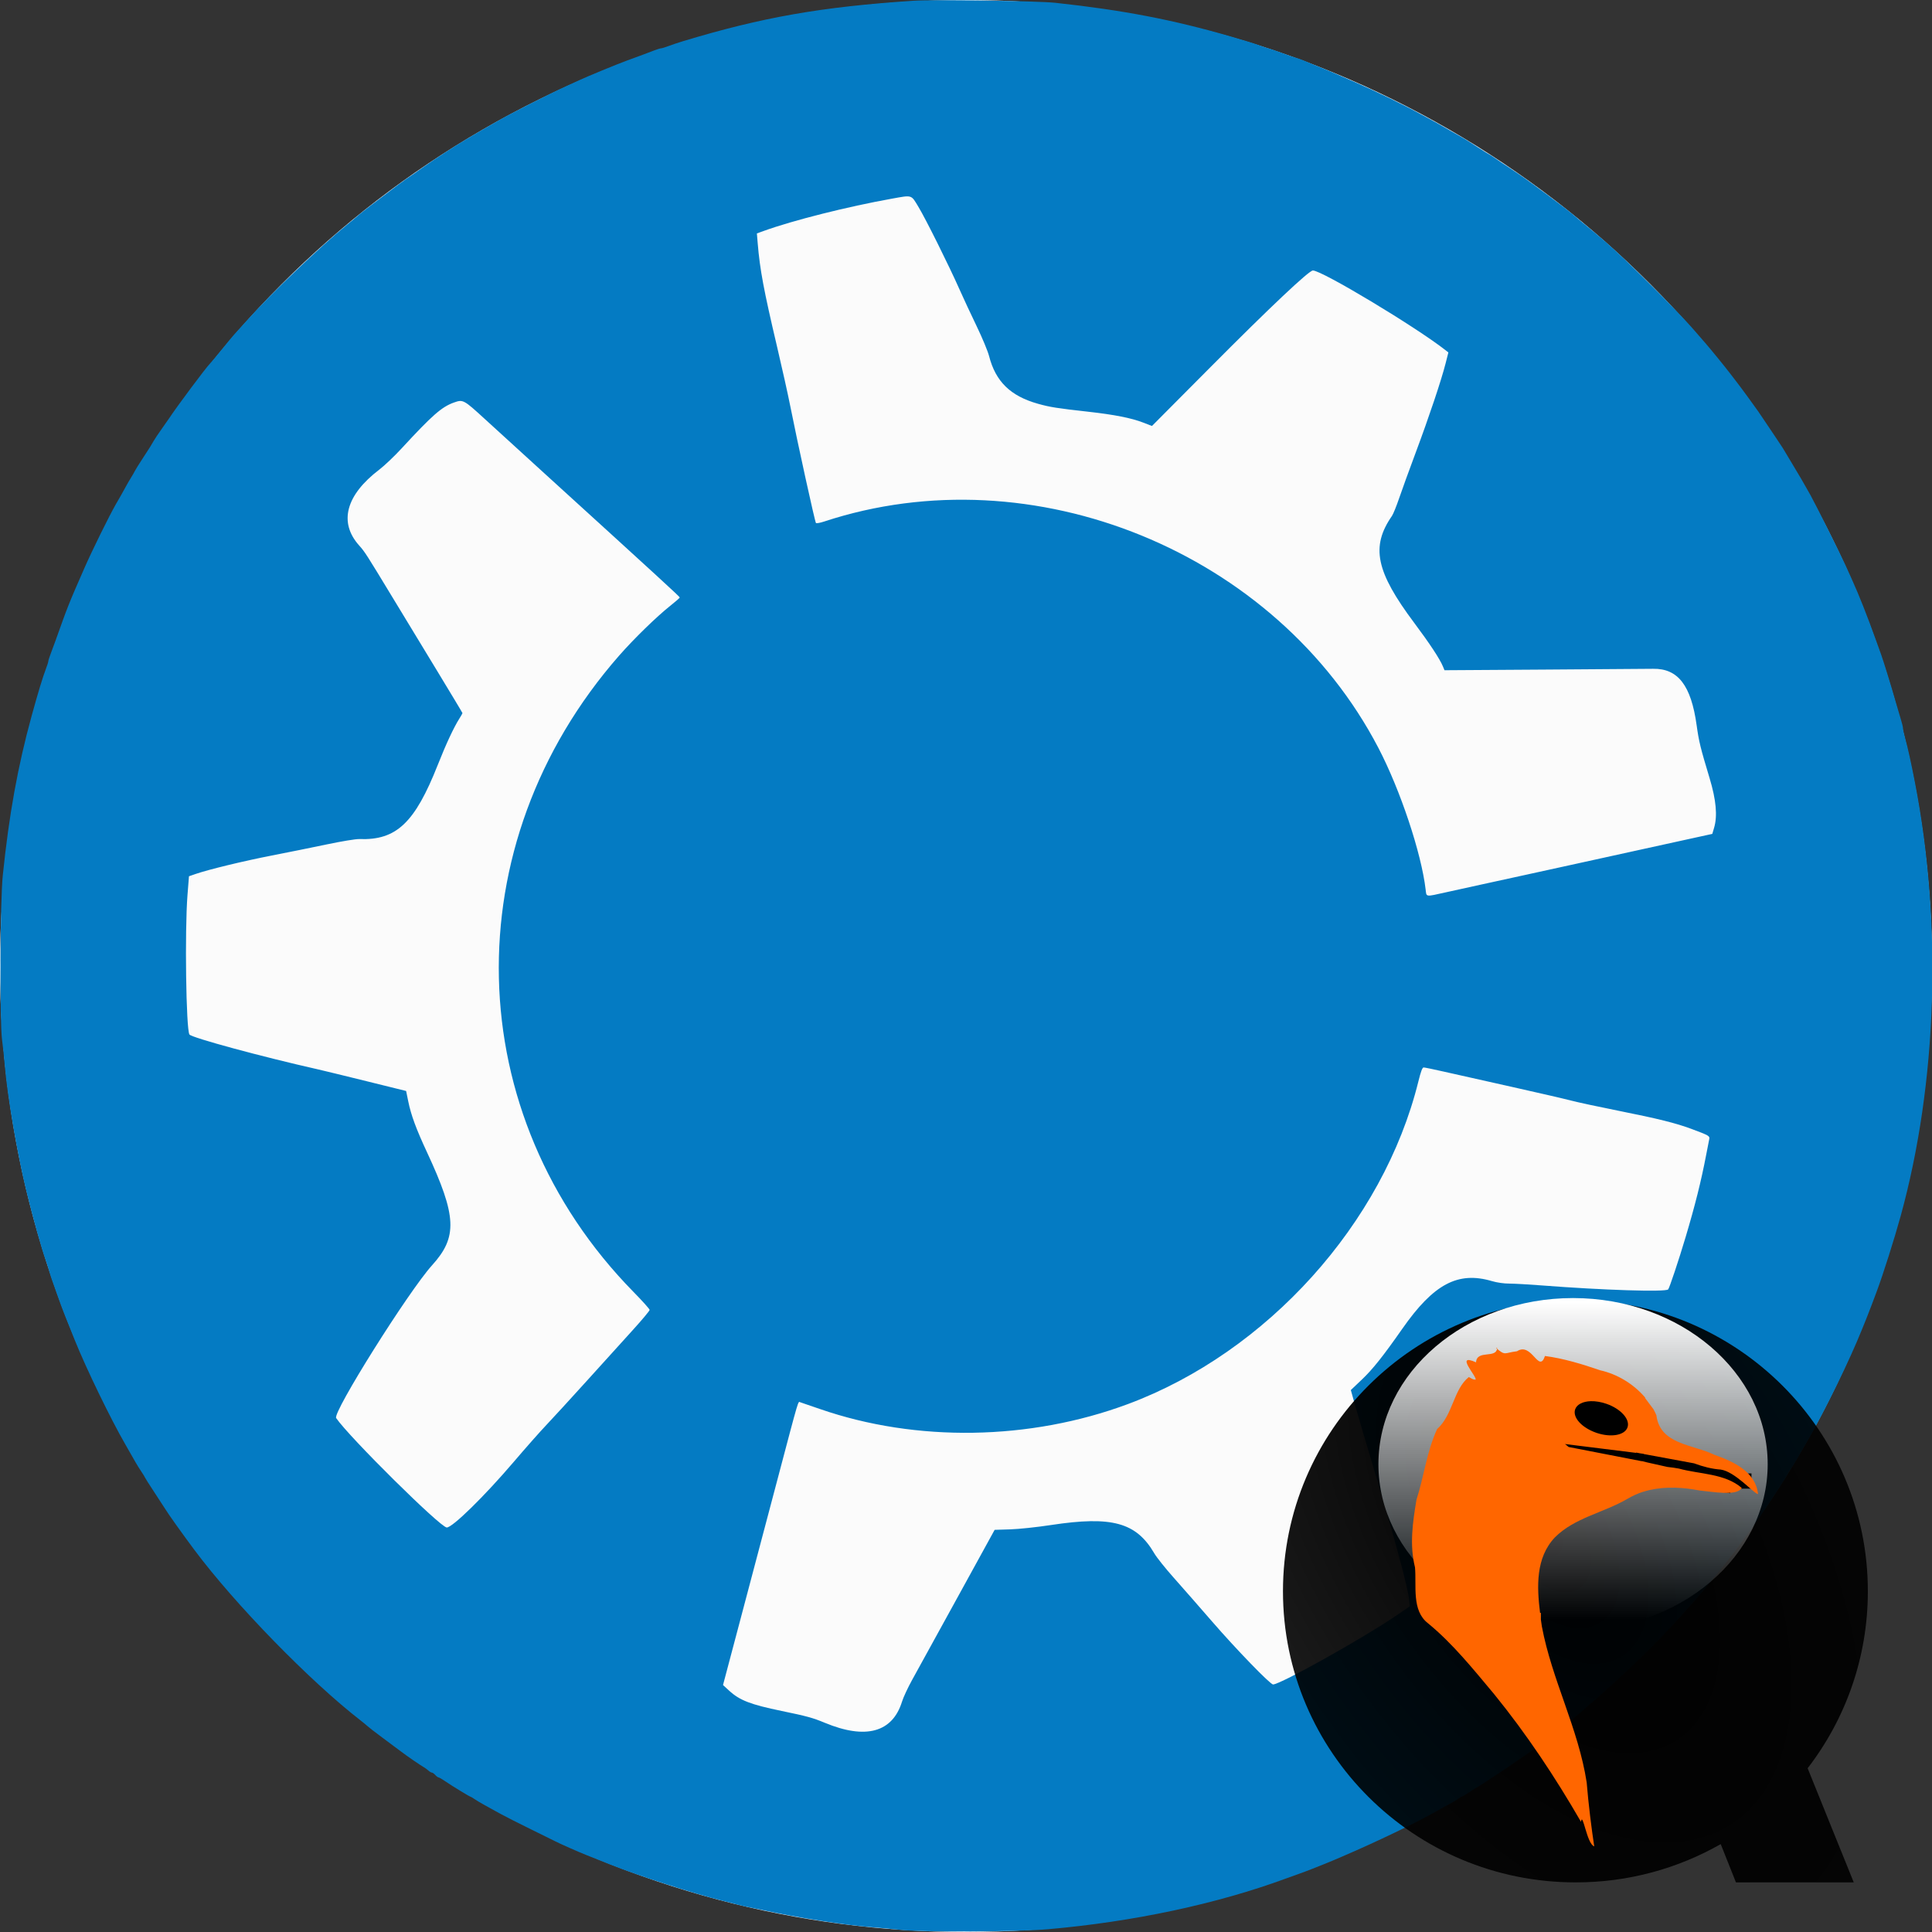 <svg width="512" height="512" viewBox="0 0 512 512" fill="none" xmlns="http://www.w3.org/2000/svg">
<rect x="0" y="0" width="512" height="512" fill="#333333" stroke="none"/>
<circle cx="256" cy="256" r="256" fill="white"/>
<g clip-path="url(#clip0_2:81)">
<path fill-rule="evenodd" clip-rule="evenodd" d="M236.32 52.658C224.597 54.758 210.18 58.389 202.451 61.184L200.582 61.86L200.798 64.449C201.38 71.46 202.395 76.885 205.941 91.923C207.259 97.514 208.828 104.57 209.427 107.603C211.276 116.951 215.971 138.339 216.232 138.6C216.369 138.735 217.331 138.566 218.372 138.223C273.758 119.945 338.241 146.284 365.31 198.24C371.093 209.341 376.672 226.072 377.805 235.711C378.046 237.757 377.658 237.7 383.093 236.492C385.44 235.969 389.664 235.041 392.48 234.428C395.296 233.816 400.625 232.652 404.32 231.841C408.015 231.032 413.344 229.864 416.16 229.247C418.976 228.63 426.104 227.064 432 225.769C437.896 224.472 445.207 222.867 448.247 222.202L453.774 220.991L454.246 219.397C455.185 216.242 454.803 212.013 453.064 206.24C450.628 198.164 450.226 196.52 449.628 192.209C448.163 181.635 444.681 177.12 438.08 177.238C436.76 177.261 423.784 177.357 409.243 177.449L382.805 177.618L382.39 176.614C381.56 174.612 378.88 170.543 374.798 165.088C364.602 151.462 363.232 144.887 368.888 136.716C369.222 136.234 370.083 134.112 370.799 132C371.518 129.888 373.503 124.416 375.213 119.84C378.71 110.477 381.944 100.828 383.077 96.38L383.836 93.4L383.039 92.777C375.063 86.54 350.322 71.675 347.928 71.681C346.89 71.685 336.659 81.338 320.879 97.204L305.28 112.891L302.945 111.985C299.844 110.78 295.255 109.875 288.379 109.11C280.097 108.188 278.231 107.892 275.072 107.003C267.772 104.947 263.848 101.116 262.111 94.346C261.779 93.056 260.292 89.48 258.803 86.4C257.316 83.32 255.268 78.929 254.253 76.64C248.865 64.498 242.22 52.038 241.084 51.956C240.753 51.932 238.607 52.247 236.32 52.658ZM120.27 106.685C117.052 107.835 114.528 110.051 106.446 118.816C104.535 120.888 101.871 123.421 100.526 124.445C91.638 131.212 89.714 138.445 95.176 144.554C96.687 146.245 97.009 146.744 104.074 158.4C106.794 162.888 112.067 171.572 115.79 177.697C119.514 183.823 122.56 188.902 122.56 188.984C122.56 189.066 122.181 189.732 121.719 190.465C120.227 192.829 118.213 197.151 116.009 202.72C109.921 218.103 105.027 222.724 95.2 222.362C94.3 222.328 90.517 222.952 86.56 223.784C82.688 224.598 76.136 225.923 72 226.728C64.576 228.173 55.264 230.429 51.84 231.611L50.08 232.219L49.69 237.149C48.938 246.648 49.304 272.835 50.207 274.157C50.78 274.998 69.379 280.041 84.32 283.406C85.553 283.684 91.3 285.083 97.094 286.515L107.628 289.12L108.182 291.84C108.931 295.514 110.259 299.123 113.153 305.341C121.051 322.316 121.302 327.799 114.523 335.29C108.284 342.181 88.09 374.346 89.085 375.802C92.561 380.882 116.737 404.8 118.399 404.8C119.927 404.8 128.373 396.524 136.16 387.395C139.297 383.717 143.181 379.324 144.791 377.635C146.4 375.944 151.232 370.671 155.528 365.92C159.825 361.169 165.324 355.092 167.749 352.42C170.175 349.746 172.159 347.37 172.156 347.14C172.155 346.909 170.244 344.776 167.91 342.4C121.773 295.416 120.14 223.881 164.062 173.76C168.004 169.261 174.066 163.359 177.701 160.48C179.035 159.424 180.134 158.461 180.143 158.341C180.159 158.14 174.728 153.16 144.64 125.779C138.744 120.415 131.518 113.823 128.58 111.132C122.835 105.869 122.724 105.81 120.27 106.685ZM375.871 286.644C366.584 324.191 335.791 358.369 298.88 372.104C272.92 381.763 242.866 382.246 217.335 373.418C214.753 372.525 212.397 371.718 212.099 371.625C211.445 371.42 211.94 369.75 205.971 392.32C203.434 401.912 199.166 418.038 196.484 428.155L191.607 446.55L193.238 448.049C196.024 450.611 198.884 451.715 207.2 453.434C213.81 454.799 215.423 455.242 218.56 456.547C229.427 461.066 236.522 459.118 239.054 450.92C239.405 449.783 240.617 447.186 241.747 445.147C242.878 443.108 248.254 433.336 253.696 423.43L263.589 405.422L267.715 405.294C270.067 405.22 274.729 404.726 278.56 404.143C294.693 401.69 301.135 403.465 305.916 411.681C306.531 412.737 308.835 415.622 311.036 418.094C313.238 420.567 317.842 425.823 321.267 429.774C327.584 437.065 336.629 446.4 337.374 446.4C339.296 446.4 361.306 434.103 369.92 428.215L373.6 425.7L373.5 424.451C373.233 421.12 370.001 409.073 363.894 388.64C361.79 381.6 359.599 374.161 359.027 372.109L357.985 368.379L360.942 365.564C363.817 362.829 366.546 359.398 371.607 352.16C379.918 340.273 386.345 336.847 395.359 339.501C396.727 339.904 398.532 340.163 399.999 340.166C401.32 340.17 405.135 340.385 408.48 340.645C424.801 341.91 441.353 342.435 442.077 341.71C443.398 340.388 450.15 316.498 452.147 306.08C452.518 304.145 452.891 302.239 452.975 301.846C453.146 301.053 452.826 300.873 448.188 299.15C444.095 297.628 439.314 296.44 429.032 294.388C423.712 293.327 417.992 292.097 416.32 291.654C414.648 291.213 407.52 289.565 400.48 287.994C393.44 286.423 385.448 284.63 382.72 284.012C379.992 283.392 377.544 282.885 377.28 282.886C376.933 282.888 376.541 283.935 375.871 286.644Z" fill="#FBFBFB"/>
<path fill-rule="evenodd" clip-rule="evenodd" d="M242.08 0.197C217.743 1.8 201.958 4.572 180.96 10.931C179.727 11.304 178.017 11.877 177.157 12.205C176.298 12.533 175.418 12.8 175.2 12.8C174.982 12.8 174.102 13.074 173.243 13.409C171.745 13.994 169.896 14.683 166.08 16.074C163.507 17.014 155.645 20.255 153.44 21.286C152.913 21.533 151.328 22.257 149.92 22.895C145.646 24.831 135.616 29.924 132.081 31.951C130.916 32.62 129.939 33.178 127.441 34.605C126.78 34.982 125.807 35.555 125.28 35.877C124.753 36.2 123.816 36.759 123.2 37.121C120.6 38.647 114.959 42.309 112.367 44.154C111.25 44.949 110.011 45.816 109.615 46.08C107.818 47.278 106.901 47.927 104.96 49.375C100.511 52.694 95.538 56.502 95.058 56.96C94.78 57.224 93.403 58.376 91.996 59.519C84.657 65.485 71.822 77.77 65.265 85.106C63.777 86.77 62.344 88.353 62.08 88.626C61.816 88.899 60.376 90.632 58.88 92.48C57.384 94.328 55.925 96.076 55.636 96.364C54.564 97.436 46.853 107.771 44.8 110.886C44.536 111.287 43.636 112.572 42.801 113.742C41.966 114.911 41.029 116.312 40.721 116.855C39.982 118.156 39.823 118.41 37.736 121.6C36.758 123.096 35.862 124.536 35.745 124.8C35.629 125.064 35.174 125.856 34.735 126.56C34.296 127.264 33.67 128.344 33.343 128.96C33.016 129.576 32.435 130.62 32.054 131.281C31.672 131.94 31.05 133.02 30.673 133.681C28.897 136.782 24.384 145.948 22.363 150.56C18.158 160.152 18.029 160.476 14.72 169.76C14.344 170.816 13.758 172.403 13.418 173.286C13.078 174.17 12.8 175.05 12.8 175.244C12.8 175.437 12.53 176.298 12.2 177.157C11.342 179.392 10.081 183.542 8.373 189.76C4.71 203.084 2.401 215.853 0.737 232C0.014 239.013 -0.116 270.79 0.557 275.681C0.776 277.266 1.089 280.218 1.256 282.241C1.932 290.472 4.561 305.778 7.026 315.84C8.681 322.592 11.063 331.11 12.085 333.92C12.339 334.624 12.733 335.848 12.959 336.64C13.184 337.432 13.55 338.584 13.773 339.2C13.994 339.816 14.453 341.112 14.79 342.08C15.764 344.872 16.639 347.238 17.304 348.881C17.642 349.716 18.208 351.121 18.56 352C18.912 352.881 19.474 354.284 19.808 355.121C22.802 362.597 29.347 376.101 33.225 382.801C34.134 384.37 35.04 385.956 35.876 387.441C36.247 388.1 36.968 389.26 37.476 390.016C37.984 390.773 38.4 391.453 38.4 391.528C38.4 391.602 39.516 393.359 40.879 395.432C42.244 397.504 43.503 399.438 43.68 399.73C44.554 401.175 48.221 406.328 51.506 410.726C62.313 425.198 82.154 445.551 95.642 456C96.209 456.44 97.007 457.1 97.416 457.467C97.824 457.833 99.58 459.187 101.318 460.476C103.058 461.765 105.272 463.416 106.24 464.146C108.051 465.51 111.282 467.733 112.351 468.348C112.684 468.54 113.22 468.936 113.542 469.229C113.866 469.521 114.277 469.76 114.455 469.76C114.634 469.76 115.041 470.048 115.36 470.4C115.679 470.752 116.07 471.04 116.232 471.04C116.393 471.04 117.198 471.506 118.022 472.074C119.677 473.219 124.502 476.16 124.722 476.16C124.799 476.16 125.243 476.426 125.71 476.751C126.177 477.077 127.424 477.818 128.48 478.399C129.536 478.98 131.407 480.013 132.64 480.694C133.873 481.376 137.544 483.238 140.8 484.832C144.056 486.427 146.981 487.871 147.3 488.041C148.198 488.52 153.585 490.898 155.279 491.564C156.117 491.891 157.519 492.448 158.4 492.8C159.279 493.152 160.757 493.742 161.679 494.111C169.267 497.138 183.642 501.78 191.36 503.695C192.856 504.067 194.801 504.563 195.68 504.799C196.561 505.034 197.784 505.317 198.4 505.427C199.016 505.537 200.744 505.896 202.24 506.222C211.3 508.205 224.09 510.205 231.1 510.737C233.226 510.899 236.566 511.21 238.523 511.43C244.323 512.083 269.65 511.976 277.76 511.265C300.472 509.274 322.616 504.543 340.96 497.763C342.191 497.307 343.776 496.737 344.48 496.497C345.184 496.255 346.516 495.757 347.441 495.389C348.364 495.021 349.804 494.449 350.641 494.117C351.476 493.786 352.736 493.269 353.44 492.966C354.144 492.666 355.151 492.234 355.68 492.009C364.635 488.178 375.91 482.76 380.64 480.015C381.344 479.607 382.856 478.771 384 478.157C385.144 477.544 386.308 476.844 386.586 476.6C386.863 476.358 387.194 476.16 387.32 476.16C387.447 476.16 388.419 475.584 389.478 474.88C390.538 474.176 391.47 473.6 391.549 473.6C391.716 473.6 400.399 467.832 402.56 466.286C403.352 465.72 404.504 464.919 405.12 464.507C405.736 464.093 406.816 463.313 407.52 462.769C408.224 462.226 409.088 461.569 409.44 461.309C420.388 453.226 436.22 438.697 445.565 428.16C446.423 427.192 447.579 425.896 448.132 425.28C451.57 421.45 457.731 413.892 460 410.721C460.584 409.905 462.417 407.446 463.936 405.44C464.654 404.492 469.138 397.955 469.603 397.179C469.779 396.882 470.752 395.382 471.762 393.843C472.773 392.305 473.6 390.982 473.6 390.906C473.6 390.829 474.152 389.928 474.825 388.902C475.498 387.878 476.154 386.824 476.28 386.56C476.407 386.296 476.828 385.554 477.215 384.911C477.603 384.269 478.488 382.757 479.183 381.551C483.777 373.583 490.212 360.383 493.472 352.241C493.806 351.404 494.359 350.036 494.701 349.201C495.043 348.364 495.697 346.671 496.156 345.44C496.616 344.209 497.179 342.696 497.411 342.08C499.059 337.673 502.048 328.25 503.7 322.24C513.391 287.014 514.77 245.03 507.475 207.36C506.451 202.074 505.574 198.1 504.922 195.79C504.59 194.619 504.32 193.388 504.32 193.052C504.32 192.718 504.05 191.588 503.72 190.542C503.389 189.496 502.794 187.488 502.397 186.08C501.262 182.061 499.205 175.373 498.51 173.44C498.161 172.472 497.603 170.922 497.27 169.996C494.732 162.934 492.682 157.755 490.721 153.44C490.481 152.913 489.734 151.259 489.062 149.766C487.707 146.756 481.318 133.971 479.771 131.171C478.413 128.71 476.463 125.368 474.844 122.72C474.52 122.193 473.929 121.201 473.528 120.517C472.605 118.941 472.362 118.557 471.194 116.835C470.669 116.061 470.093 115.197 469.914 114.915C469.583 114.395 468.086 112.168 467.2 110.88C466.936 110.496 466.341 109.619 465.878 108.931C465.149 107.85 461.015 102.212 460.262 101.274C460.118 101.093 459.29 100.014 458.42 98.874C457.134 97.184 453.423 92.63 452 90.991C451.825 90.789 450.24 88.969 448.48 86.947C446.72 84.923 442.04 80.043 438.08 76.102C431.685 69.737 429.779 67.917 425.567 64.147C424.668 63.342 419.535 59.057 418.4 58.162C418.225 58.024 417.702 57.576 417.242 57.169C415.443 55.579 405.843 48.401 402.412 46.08C399.473 44.092 398.817 43.654 398.349 43.366C398.056 43.187 397.148 42.572 396.332 41.999C395.516 41.428 394.798 40.96 394.737 40.96C394.677 40.96 393.349 40.132 391.786 39.121C388.324 36.876 388.361 36.9 384.8 34.886C383.215 33.992 381.704 33.121 381.44 32.954C381.176 32.786 380.456 32.383 379.84 32.059C379.224 31.734 377.856 30.99 376.8 30.406C372.387 27.965 364.891 24.303 359.2 21.806C353.452 19.285 352.164 18.741 348.32 17.207C347.441 16.856 346.216 16.349 345.6 16.081C344.984 15.813 344.049 15.478 343.52 15.337C342.991 15.196 341.336 14.627 339.84 14.071C338.344 13.515 336.689 12.948 336.16 12.812C335.631 12.675 334.624 12.344 333.92 12.079C332.658 11.603 330.148 10.824 326.08 9.645C310.781 5.212 297.577 2.679 279.68 0.742C275.077 0.244 247.45 -0.156 242.08 0.197ZM243.425 54.88C245.376 58.116 251.447 70.318 254.253 76.64C255.268 78.929 257.316 83.32 258.803 86.4C260.292 89.48 261.779 93.056 262.111 94.346C263.848 101.116 267.772 104.947 275.072 107.003C278.231 107.892 280.097 108.188 288.379 109.11C295.255 109.875 299.844 110.78 302.945 111.985L305.28 112.891L320.879 97.204C336.659 81.338 346.89 71.685 347.928 71.681C350.322 71.675 375.063 86.54 383.039 92.777L383.836 93.4L383.077 96.38C381.944 100.828 378.71 110.477 375.213 119.84C373.503 124.416 371.517 129.888 370.799 132C370.083 134.112 369.222 136.234 368.888 136.716C363.232 144.887 364.602 151.462 374.798 165.088C378.88 170.543 381.56 174.612 382.39 176.614L382.805 177.618L409.243 177.449C423.784 177.357 436.76 177.261 438.08 177.238C444.681 177.12 448.163 181.635 449.628 192.209C450.226 196.52 450.628 198.164 453.064 206.24C454.803 212.013 455.185 216.242 454.246 219.397L453.774 220.991L448.247 222.202C445.207 222.867 437.896 224.472 432 225.769C426.104 227.064 418.976 228.63 416.16 229.247C413.344 229.864 408.015 231.032 404.32 231.841C400.625 232.652 395.296 233.816 392.48 234.428C389.664 235.041 385.44 235.969 383.092 236.492C377.658 237.7 378.045 237.757 377.805 235.711C376.672 226.072 371.093 209.341 365.309 198.24C338.241 146.284 273.757 119.945 218.372 138.223C217.331 138.566 216.369 138.735 216.232 138.6C215.971 138.339 211.276 116.951 209.427 107.603C208.828 104.57 207.259 97.514 205.941 91.923C202.395 76.885 201.38 71.46 200.797 64.449L200.582 61.86L202.451 61.184C210.18 58.389 224.597 54.758 236.32 52.658C241.85 51.666 241.404 51.528 243.425 54.88ZM128.58 111.132C131.517 113.823 138.744 120.415 144.64 125.779C174.728 153.16 180.159 158.14 180.143 158.341C180.134 158.461 179.035 159.424 177.701 160.48C174.066 163.359 168.004 169.261 164.061 173.76C120.14 223.881 121.773 295.416 167.91 342.4C170.244 344.776 172.155 346.909 172.156 347.14C172.159 347.37 170.175 349.746 167.749 352.42C165.324 355.092 159.825 361.169 155.528 365.92C151.232 370.671 146.4 375.944 144.791 377.635C143.181 379.324 139.297 383.717 136.16 387.395C128.373 396.524 119.927 404.8 118.399 404.8C116.737 404.8 92.561 380.882 89.085 375.802C88.09 374.346 108.284 342.181 114.523 335.29C121.302 327.799 121.051 322.316 113.153 305.341C110.259 299.123 108.931 295.514 108.182 291.84L107.628 289.12L97.094 286.515C91.3 285.083 85.553 283.684 84.32 283.406C69.379 280.041 50.78 274.998 50.207 274.157C49.304 272.835 48.938 246.648 49.69 237.149L50.08 232.219L51.84 231.611C55.264 230.429 64.576 228.173 72 226.728C76.136 225.923 82.688 224.598 86.56 223.784C90.516 222.952 94.3 222.328 95.2 222.362C105.027 222.724 109.921 218.103 116.009 202.72C118.213 197.151 120.227 192.829 121.719 190.465C122.181 189.732 122.56 189.066 122.56 188.984C122.56 188.902 119.514 183.823 115.79 177.697C112.067 171.573 106.794 162.888 104.074 158.4C97.009 146.744 96.687 146.245 95.176 144.554C89.714 138.445 91.638 131.212 100.526 124.445C101.871 123.421 104.535 120.888 106.446 118.816C114.528 110.051 117.052 107.835 120.27 106.685C122.724 105.81 122.835 105.869 128.58 111.132ZM382.72 284.012C385.448 284.63 393.44 286.423 400.48 287.994C407.52 289.565 414.648 291.213 416.32 291.654C417.992 292.097 423.712 293.327 429.032 294.389C439.314 296.44 444.095 297.628 448.188 299.15C452.826 300.873 453.146 301.053 452.975 301.846C452.891 302.239 452.518 304.145 452.147 306.08C450.819 313.015 449.239 319.332 446.706 327.84C444.891 333.937 442.406 341.38 442.077 341.71C441.353 342.435 424.801 341.91 408.48 340.645C405.135 340.385 401.32 340.17 399.999 340.166C398.532 340.163 396.727 339.904 395.359 339.501C386.345 336.847 379.918 340.273 371.607 352.16C366.546 359.398 363.817 362.829 360.942 365.564L357.985 368.379L359.027 372.109C359.599 374.161 361.789 381.6 363.894 388.64C370.001 409.073 373.233 421.12 373.5 424.451L373.6 425.7L369.92 428.215C361.306 434.103 339.296 446.4 337.373 446.4C336.628 446.4 327.584 437.065 321.267 429.774C317.842 425.823 313.238 420.567 311.036 418.094C308.835 415.622 306.531 412.737 305.916 411.681C301.135 403.465 294.693 401.69 278.56 404.143C274.729 404.726 270.067 405.22 267.715 405.294L263.589 405.422L253.696 423.43C248.253 433.336 242.877 443.108 241.747 445.147C240.617 447.186 239.405 449.783 239.054 450.92C236.522 459.118 229.427 461.066 218.56 456.547C215.423 455.242 213.81 454.799 207.2 453.434C198.884 451.715 196.024 450.611 193.238 448.049L191.607 446.55L196.484 428.155C199.165 418.038 203.434 401.912 205.971 392.32C211.94 369.75 211.445 371.42 212.099 371.625C212.397 371.718 214.753 372.525 217.335 373.418C242.866 382.246 272.92 381.763 298.88 372.104C335.791 358.369 366.584 324.191 375.871 286.644C376.541 283.935 376.933 282.888 377.28 282.886C377.544 282.885 379.992 283.392 382.72 284.012Z" fill="#047BC3"/>
</g>
<g clip-path="url(#clip1_2:81)">
<path d="M417.569 344.547C374.691 344.547 340 379.099 340 421.7C340 464.3 374.691 498.853 417.569 498.853C431.585 498.853 444.628 495.176 456.007 488.709L460.045 498.853H491.267L479.042 468.602C489.061 455.614 495 439.323 495 421.7C495 379.099 460.309 344.547 417.569 344.547V344.547Z" fill="url(#paint0_radial_2:81)"/>
<path d="M416.876 432.071C445.362 432.071 468.454 412.356 468.454 388.035C468.454 363.715 445.362 344 416.876 344C388.389 344 365.297 363.715 365.297 388.035C365.297 412.356 388.389 432.071 416.876 432.071Z" fill="url(#paint1_linear_2:81)"/>
<path d="M425.437 384.33C430.472 384.33 434.554 380.249 434.554 375.214C434.554 370.179 430.472 366.097 425.437 366.097C420.402 366.097 416.321 370.179 416.321 375.214C416.321 380.249 420.402 384.33 425.437 384.33Z" fill="black"/>
<path d="M459.985 388.225L408.332 380.764L406.882 388.258L458.535 395.719L459.985 388.225Z" fill="black"/>
<path d="M464.153 390.478H455.036V394.502H464.153V390.478Z" fill="black"/>
<path d="M396.755 357.174C396.676 360.213 391.385 357.567 391.163 361.032C385.307 358.423 391.619 365.014 391.032 365.625H390.989L390.556 365.582C390.273 365.481 389.862 365.306 389.255 364.931C385.161 368.192 385.064 374.964 380.846 378.724C378.084 384.705 377.404 391.185 375.378 397.457C374.382 403.424 373.505 409.391 374.988 415.358C375.434 420.215 374.032 426.82 378.457 430.206C385.021 435.59 390.474 442.417 395.942 448.939C404.573 459.554 412.177 471.003 418.977 482.798C419.426 479.856 420.517 488.709 422.487 489.306C421.805 484.879 420.919 477.844 420.489 472.376C418.297 458.084 411.261 445.178 408.611 431.024C408.529 430.428 408.433 429.814 408.35 429.207V427.43H408.134C407.265 420.437 406.954 412.86 412.033 407.448C417.223 402.217 424.952 400.899 431.182 397.263C432.57 396.443 434.027 395.778 435.512 395.306C435.524 395.302 435.543 395.311 435.555 395.306C439.885 393.97 444.505 394.012 449.001 394.743C449.068 394.754 449.151 394.775 449.218 394.786C449.627 394.855 450.07 394.924 450.475 395.003C453.764 395.296 460.383 396.585 461.576 394.309C457.039 390.438 450.489 390.715 444.924 389.189C444.049 389.029 442.968 388.856 441.886 388.756L436.46 387.541L435.115 387.195V387.238L415.688 383.463C415.38 383.183 415.044 382.896 414.733 382.684L433.605 385.029V384.942C434.272 385.09 434.932 385.211 435.604 385.289V385.332L448.953 387.802C451.256 388.663 453.712 389.301 456.016 389.454C459.818 390.007 464.661 395.684 465.896 395.962C465.284 389.981 459.319 387.303 454.365 385.554C448.578 382.737 439.933 382.848 438.962 375.064C438.718 374.521 438.477 373.98 438.182 373.454L435.934 370.457L436.021 370.413C432.94 366.778 428.611 364.141 424.004 363.128C419.438 361.546 414.304 359.978 409.433 359.354C407.796 364.183 405.964 355.524 402.023 358.097C398.568 358.506 399.04 359.419 396.473 357.229L396.755 357.174ZM421.594 371.328C422.845 371.295 424.272 371.525 425.715 372.022C429.545 373.346 432.043 376.143 431.307 378.266C430.572 380.39 426.853 381.028 423.023 379.696C419.193 378.364 416.695 375.63 417.431 373.493C417.89 372.162 419.512 371.384 421.594 371.328Z" fill="#FF6600"/>
</g>
<defs>
<radialGradient id="paint0_radial_2:81" cx="0" cy="0" r="1" gradientUnits="userSpaceOnUse" gradientTransform="translate(408.382 405.398) rotate(57.177) scale(139.383 77.2)">
<stop/>
<stop offset="1" stop-opacity="0.897"/>
</radialGradient>
<linearGradient id="paint1_linear_2:81" x1="418.333" y1="345.074" x2="418.333" y2="429.207" gradientUnits="userSpaceOnUse">
<stop stop-color="white"/>
<stop offset="1" stop-color="white" stop-opacity="0"/>
</linearGradient>
<clipPath id="clip0_2:81">
<rect width="512" height="512" fill="white"/>
</clipPath>
<clipPath id="clip1_2:81">
<rect width="155" height="155" fill="white" transform="translate(340 344)"/>
</clipPath>
</defs>
</svg>
